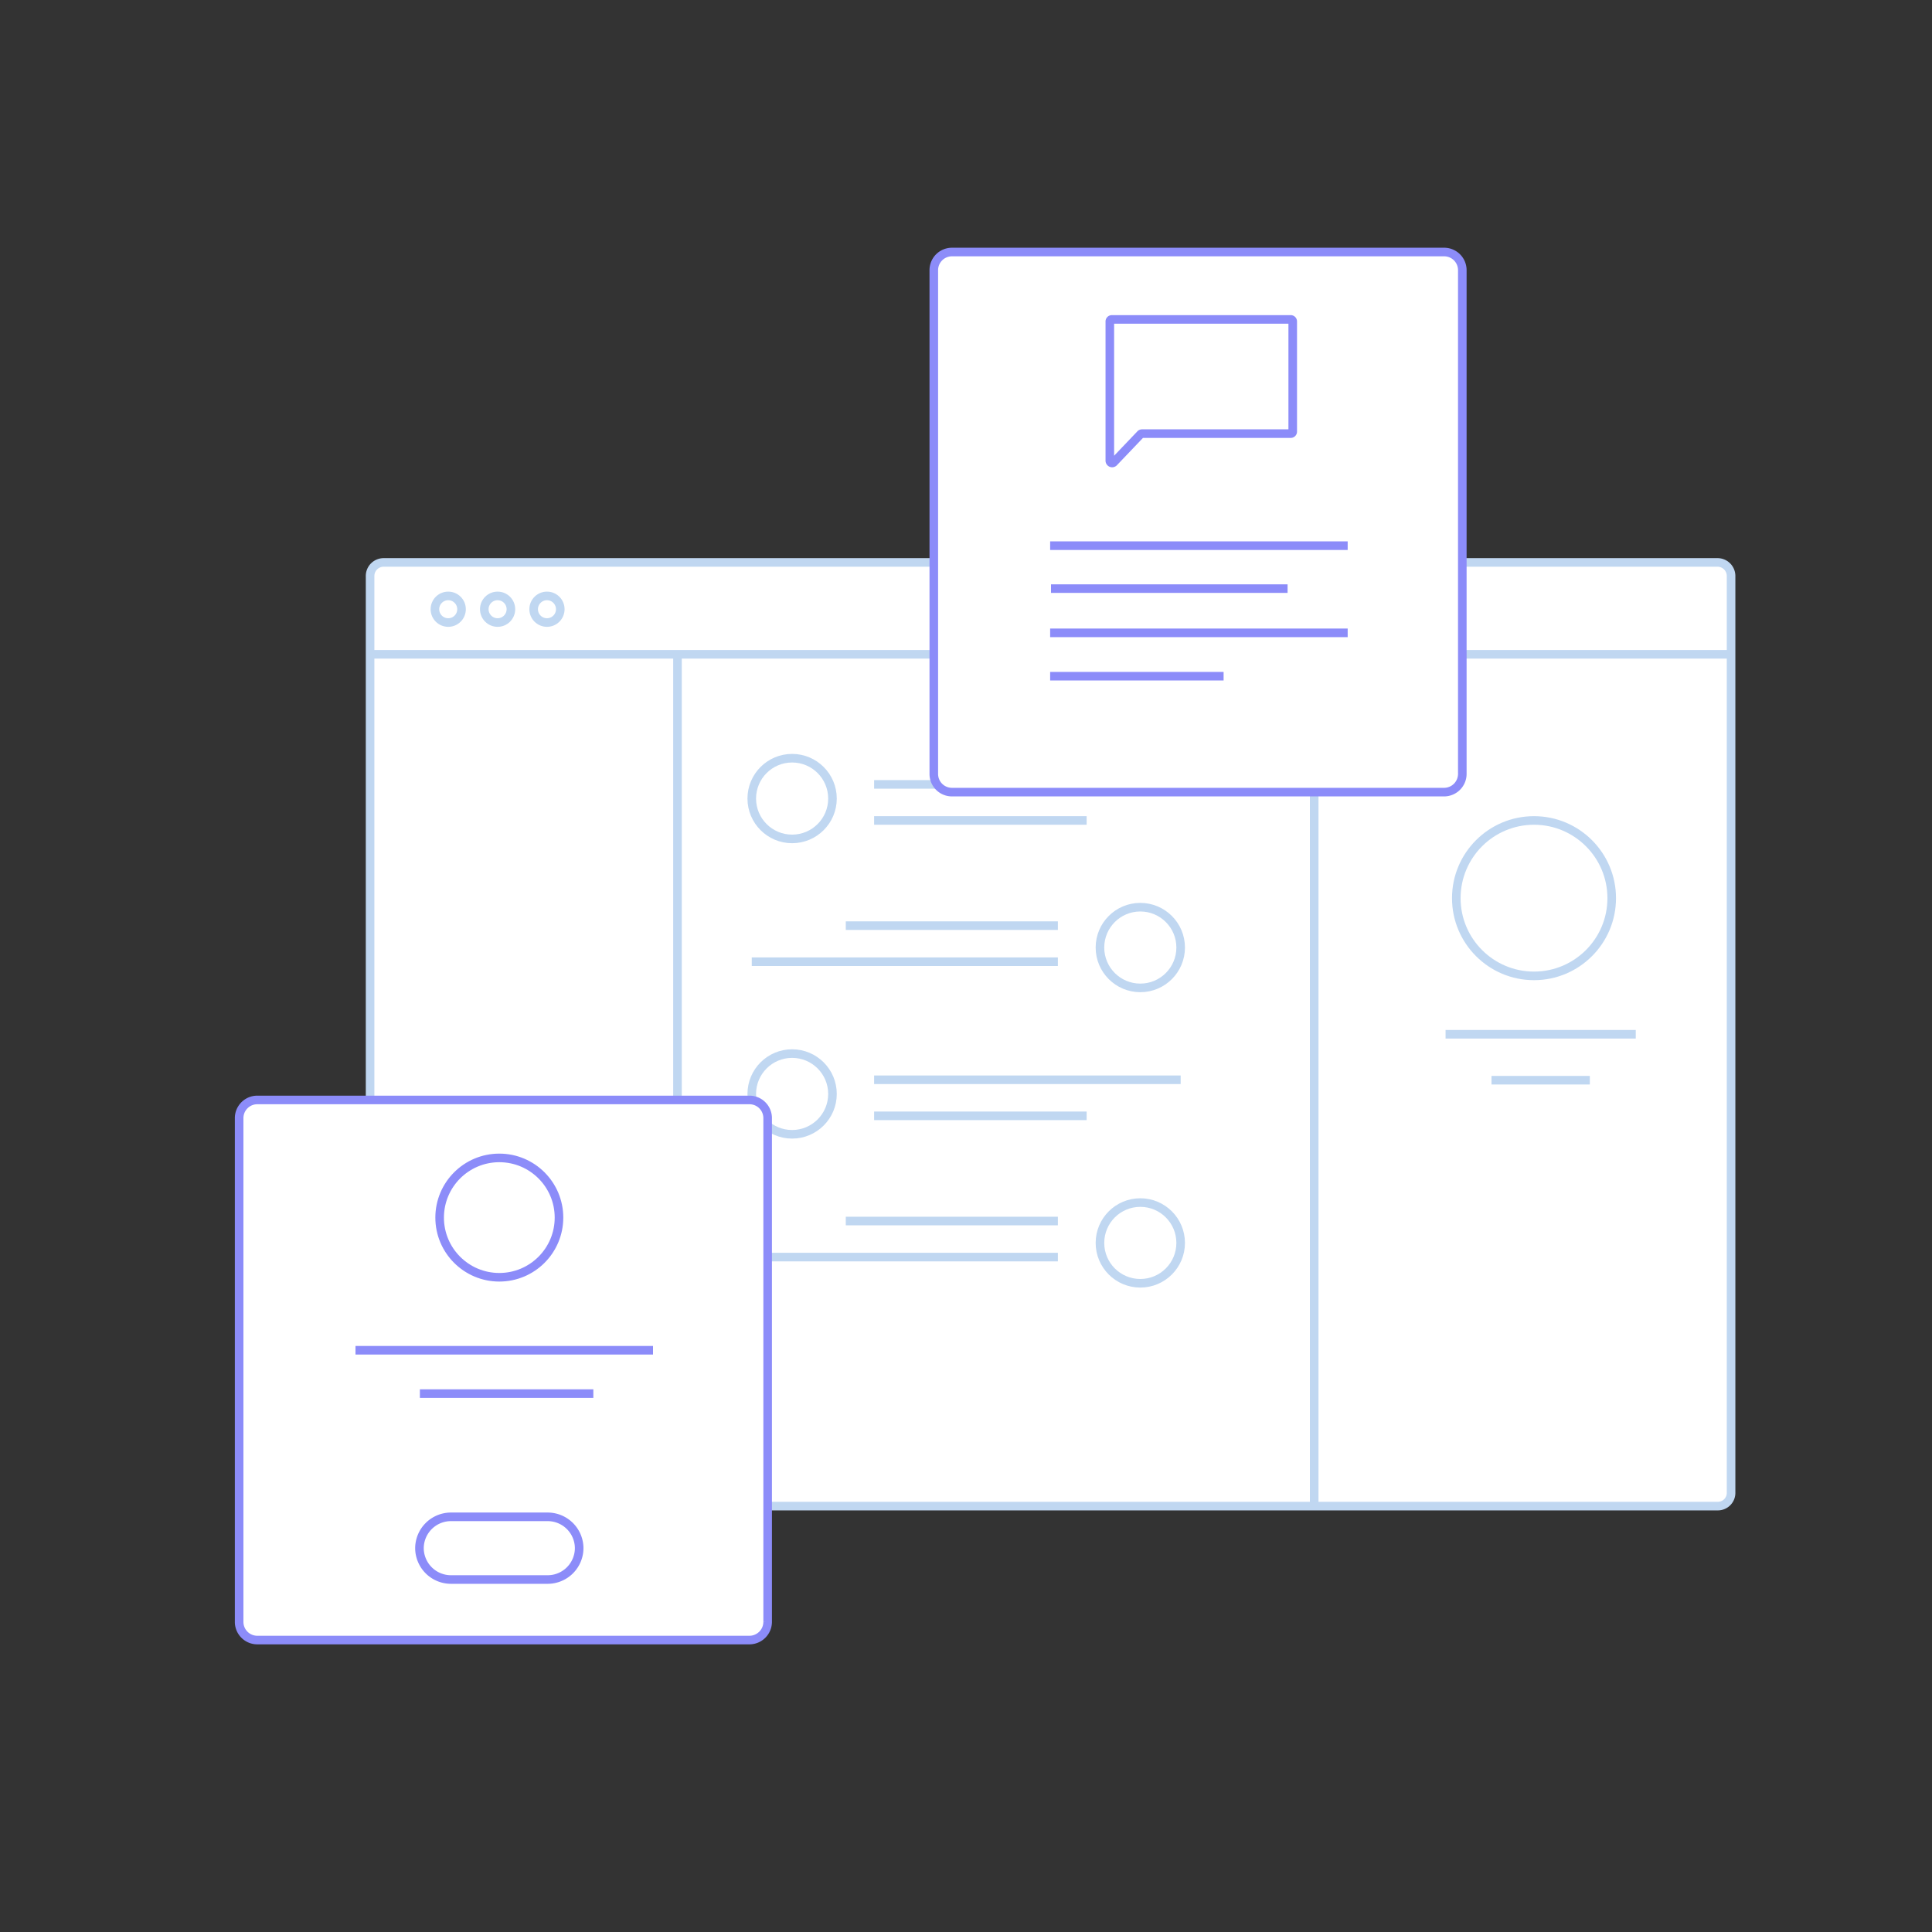 <svg id="Calque_1" data-name="Calque 1" xmlns="http://www.w3.org/2000/svg" viewBox="0 0 450 450"><rect x="0" y="0" width="450" height="450" fill="#333333" stroke="none"/><defs><style>.cls-1,.cls-3{fill:#fff}.cls-1,.cls-2{stroke:#c0d7f1}.cls-1,.cls-2,.cls-3,.cls-4{stroke-miterlimit:10;stroke-width:2px}.cls-2,.cls-4{fill:none}.cls-3,.cls-4{stroke:#8c8cf9}</style></defs><path class="cls-1" d="M400.1 350.8H89.4a3.16 3.16 0 01-3.2-3.2V134.2a3.16 3.16 0 013.2-3.2H400a3.16 3.16 0 013.2 3.2v213.4a3.08 3.08 0 01-3.1 3.2z"/><path class="cls-2" d="M86.2 152.4h317.1"/><circle class="cls-1" cx="104.4" cy="141.9" r="3.1"/><circle class="cls-1" cx="115.9" cy="141.9" r="3.1"/><circle class="cls-1" cx="127.4" cy="141.9" r="3.1"/><path class="cls-2" d="M157.8 152.4v198.4m148.3-198.4v198.4"/><circle class="cls-1" cx="357.3" cy="209.2" r="18.1"/><path class="cls-2" d="M336.7 240.9H381m-33.6 10.7h22.9"/><circle class="cls-1" cx="184.5" cy="186" r="9.4"/><path class="cls-2" d="M203.6 182.7H275m-71.4 8.4h49.5"/><circle class="cls-1" cx="265.6" cy="220.7" r="9.4"/><path class="cls-2" d="M246.4 224h-71.3m71.3-8.4H197"/><circle class="cls-1" cx="184.5" cy="254.8" r="9.4"/><path class="cls-2" d="M203.6 251.5H275m-71.4 8.4h49.5"/><circle class="cls-1" cx="265.6" cy="289.5" r="9.4"/><path class="cls-2" d="M246.4 292.8h-71.3m71.3-8.4H197"/><path class="cls-3" d="M174.6 382H59.9a4.23 4.23 0 01-4.2-4.2V260.4a4.23 4.23 0 014.2-4.2h114.7a4.23 4.23 0 014.2 4.2v117.3a4.25 4.25 0 01-4.2 4.3z"/><circle class="cls-3" cx="116.3" cy="283.6" r="13.9"/><path class="cls-4" d="M82.8 314.5h69.3m-54.3 10.1h40.4"/><path class="cls-3" d="M127.6 367.9H105a7.34 7.34 0 01-7.3-7.3 7.34 7.34 0 017.3-7.3h22.6a7.34 7.34 0 017.3 7.3 7.34 7.34 0 01-7.3 7.3zm208.8-183.4H221.7a4.23 4.23 0 01-4.2-4.2V62.9a4.23 4.23 0 014.2-4.2h114.7a4.23 4.23 0 014.2 4.2v117.3a4.25 4.25 0 01-4.2 4.3z"/><path class="cls-4" d="M244.6 127.1h69.3m-69.1 10h55.1m-55.3 10.3h69.3m-69.3 10.1H285"/><path class="cls-3" d="M266 101h34.6a.47.47 0 00.5-.5V74.9a.47.47 0 00-.5-.5H259a.47.47 0 00-.5.5v32.4a.54.54 0 00.9.4l6.2-6.5a.52.52 0 01.4-.2z"/></svg>